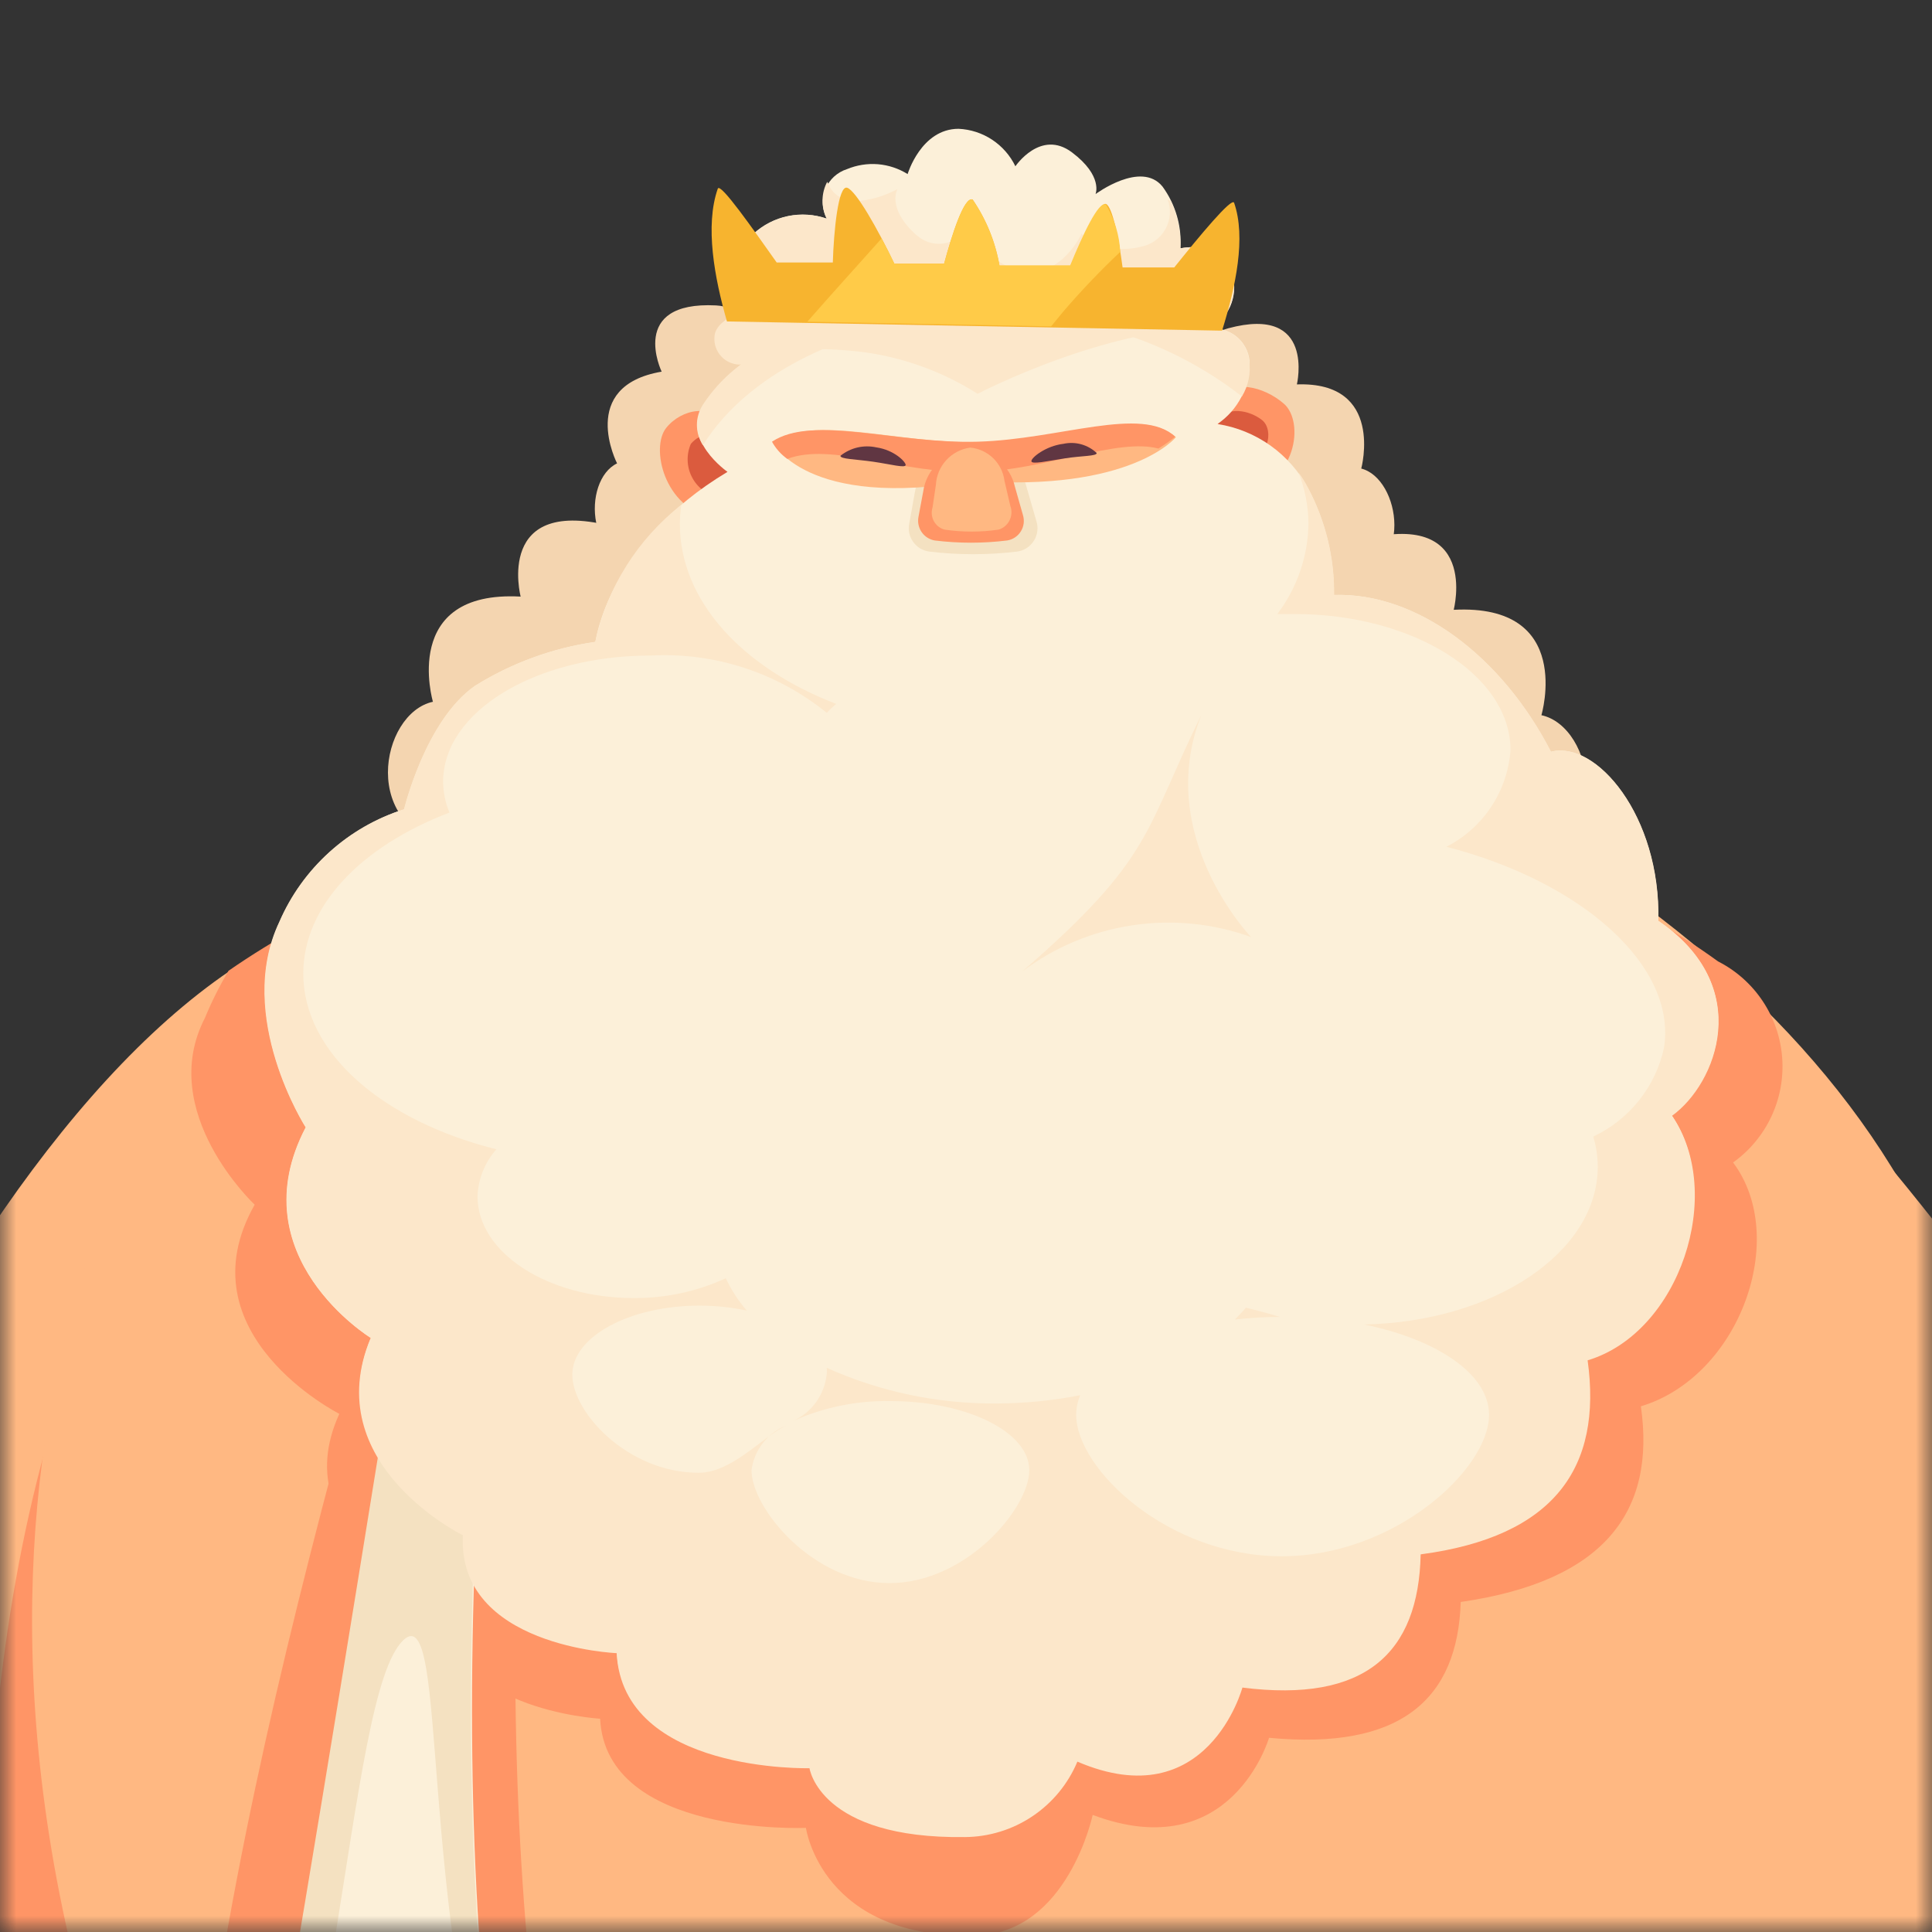 <svg width="60" height="60" viewBox="0 0 60 60" fill="none" xmlns="http://www.w3.org/2000/svg">
<rect x="0" y="0" width="60" height="60" fill="#333333" stroke="none"/>
<mask id="mask0_123_1446" style="mask-type:alpha" maskUnits="userSpaceOnUse" x="0" y="0" width="60" height="60">
<rect width="60" height="60" fill="#D9D9D9"/>
</mask>
<g mask="url(#mask0_123_1446)">
<path d="M54.635 31.708L50.468 65.67C66.08 85.104 87.469 109.503 87.469 109.503L97.947 105.783C97.947 105.783 73.929 51.23 54.635 31.708Z" fill="#FFB882"/>
<path d="M60.653 48.389C58.954 44.127 50.182 66.315 50.182 66.315C65.786 85.785 85.528 111.077 85.528 111.077L92.118 108.881C77.949 87.799 64.732 58.619 60.653 48.389Z" fill="#FF9566"/>
<path d="M41.784 18.096C43.981 17.737 43.476 14.852 42.275 14.552C42.275 14.552 43.007 11.842 40.276 11.938C40.276 11.938 40.862 9.463 38.145 10.195C35.428 10.927 38.123 18.645 41.784 18.096Z" fill="#F4D5B0"/>
<path d="M47.138 26.744C50.206 26.224 49.503 22.563 47.87 22.211C47.87 22.211 48.902 18.74 45.146 18.938C45.146 18.938 45.98 15.76 42.217 16.785C38.453 17.81 42.129 27.593 47.138 26.744Z" fill="#F4D5B0"/>
<path d="M14.177 26.326C11.109 25.806 11.812 22.145 13.445 21.794C13.445 21.794 12.42 18.323 16.169 18.528C16.169 18.528 15.342 15.35 19.098 16.368C22.855 17.385 19.186 27.176 14.177 26.326Z" fill="#F4D5B0"/>
<path d="M20.335 17.62C18.139 17.722 18.073 14.911 19.164 14.391C19.164 14.391 17.926 11.989 20.548 11.542C20.548 11.542 19.493 9.345 22.239 9.485C24.985 9.624 23.931 17.444 20.335 17.62Z" fill="#F4D5B0"/>
<path d="M38.591 15.299C40.275 15.006 40.51 13.102 39.88 12.545C39.25 11.989 38.188 11.74 37.859 12.45C37.529 13.16 38.035 15.401 38.591 15.299Z" fill="#FF9566"/>
<path d="M38.313 14.574C39.418 14.39 39.594 13.358 39.191 13.043C38.789 12.728 38.093 12.618 37.873 13.043C37.654 13.468 37.947 14.632 38.313 14.574Z" fill="#DB5B3E"/>
<path d="M22.152 16.097C20.607 15.767 20.204 13.9 20.687 13.292C21.171 12.685 22.152 12.516 22.496 13.241C22.84 13.966 22.657 16.207 22.152 16.097Z" fill="#FF9566"/>
<path d="M22.305 15.445C22.131 15.407 21.967 15.331 21.826 15.222C21.684 15.113 21.569 14.974 21.488 14.815C21.406 14.656 21.361 14.481 21.356 14.303C21.35 14.124 21.384 13.947 21.456 13.783C21.748 13.439 22.305 13.322 22.525 13.783C22.744 14.244 22.605 15.504 22.305 15.445Z" fill="#DB5B3E"/>
<path d="M-11.896 71.638C-10.937 56.349 -0.979 33.092 9.61 28.809C20.198 24.525 15.512 85.69 -3.952 93.833C-17.044 99.31 -12.321 78.507 -11.896 71.638Z" fill="#FFB882"/>
<path d="M8.636 31.013C-8.206 51.099 5.707 78.609 -5.072 84.467C-6.676 85.339 -13.859 79.913 -15.089 79.788C-15.089 88.216 -12.936 97.597 -3.952 93.84C15.512 85.69 9.061 30.779 8.636 31.013Z" fill="#FF9566"/>
<path d="M10.678 99.31C10.919 93.833 9.887 81.385 8.627 76.464C-5.176 52.065 3.663 35.838 5.171 33.891C11.212 25.968 23.353 21.845 31.386 21.135C39.419 20.424 54.547 27.234 59.849 38.262C63.107 45.043 64.279 63.525 57.264 75.688C54.335 81.934 53.99 90.618 55.418 99.544L10.678 99.31Z" fill="#FFB882"/>
<path d="M7.097 30.149C6.817 30.619 6.573 31.108 6.364 31.613C4.848 34.542 7.909 37.413 7.909 37.413C5.632 41.426 10.538 43.908 10.538 43.908C8.751 47.818 13.826 49.671 13.826 49.671C13.599 53.098 18.637 53.376 18.637 53.376C18.82 57.037 25.029 56.766 25.029 56.766C25.029 56.766 25.513 60.259 30.338 60.105C33.165 60.017 33.934 56.364 33.934 56.364C38.247 57.982 39.411 53.969 39.411 53.969C43.489 54.357 45.269 52.783 45.364 49.751C49.824 49.107 51.427 46.947 50.959 43.674C54.027 42.751 55.579 38.438 53.822 36.102C54.334 35.737 54.744 35.245 55.011 34.675C55.279 34.105 55.394 33.475 55.347 32.847C55.3 32.219 55.092 31.614 54.742 31.09C54.393 30.566 53.914 30.141 53.353 29.856C48.125 26.041 39.638 23.998 30.653 24.086C21.156 24.159 12.801 26.195 7.097 30.149Z" fill="#FF9566"/>
<path d="M8.218 76.713C9.463 81.626 11.396 93.833 11.147 99.31L55.404 99.544C55.126 97.787 54.921 96.046 54.789 94.323C46.91 93.408 6.043 104.978 18.265 24.708C18.265 24.584 18.265 24.459 18.301 24.342C17.767 24.547 17.225 24.752 16.69 24.972L15.841 25.36C11.162 43.38 6.417 56.444 5.465 73.418C5.641 73.732 8.035 76.39 8.218 76.713Z" fill="#FF9566"/>
<path d="M54.965 96.447C51.304 93.379 3.818 111.824 16.947 26.458C17.298 24.159 15.9 23.383 15.358 26.722C5.443 87.763 -0.905 103.894 -9.129 176.409C27.814 154.397 48.954 165.293 69.757 135C69.757 135 58.327 99.288 54.965 96.447Z" fill="#FCF0D9"/>
<path d="M15.68 67.567C14.076 57.645 14.157 44.333 16.91 26.458C17.262 24.159 15.241 23.529 14.713 26.846C11.147 48.763 8.68 64.777 5.794 79.796C10.679 65.839 10.7 52.702 12.524 50.938C13.959 49.583 12.912 59.329 15.68 67.567Z" fill="#F4E1C1"/>
<path d="M29.967 57.022C25.456 57.066 25.148 54.884 25.148 54.884C25.148 54.884 19.349 55.038 19.159 51.311C19.159 51.311 14.443 50.915 14.626 47.459C14.626 47.459 9.874 45.468 11.521 41.55C11.521 41.55 7.399 39.024 9.5 35.011C9.5 35.011 7.303 31.577 8.68 28.633C9.037 27.806 9.568 27.066 10.237 26.462C10.905 25.858 11.695 25.405 12.554 25.133C12.554 25.133 13.213 22.38 14.75 21.303C15.889 20.592 17.163 20.125 18.492 19.934C18.492 19.934 18.873 16.88 22.593 14.654C22.593 14.654 21.128 13.636 21.861 12.567C22.271 11.931 22.826 11.399 23.479 11.015C23.479 11.015 21.502 10.59 23.479 9.06C23.348 8.952 23.241 8.817 23.165 8.665C23.089 8.513 23.046 8.347 23.039 8.177C23.031 8.007 23.059 7.838 23.121 7.68C23.183 7.521 23.277 7.378 23.398 7.259C23.7 6.982 24.071 6.792 24.472 6.709C24.873 6.627 25.289 6.655 25.676 6.79C25.602 6.65 25.56 6.495 25.552 6.337C25.544 6.179 25.572 6.021 25.631 5.874C25.692 5.727 25.783 5.596 25.899 5.488C26.016 5.381 26.154 5.3 26.305 5.252C26.609 5.126 26.938 5.074 27.265 5.1C27.592 5.127 27.909 5.232 28.187 5.406C28.187 5.406 28.605 4 29.769 4C30.141 4.017 30.501 4.134 30.812 4.339C31.122 4.544 31.372 4.829 31.534 5.164C31.534 5.164 32.317 4 33.291 4.732C34.265 5.465 34.023 6.028 34.023 6.028C34.023 6.028 35.437 4.974 36.103 5.794C36.508 6.349 36.705 7.028 36.659 7.713C36.659 7.713 37.999 7.405 38.278 8.555C38.361 8.874 38.333 9.211 38.2 9.513C38.068 9.815 37.837 10.063 37.545 10.217C37.694 10.195 37.845 10.204 37.989 10.243C38.134 10.281 38.269 10.349 38.387 10.441C38.505 10.534 38.602 10.649 38.674 10.78C38.746 10.912 38.791 11.056 38.805 11.205C38.818 11.59 38.734 11.972 38.56 12.315C38.386 12.658 38.127 12.951 37.809 13.168C38.403 13.26 38.966 13.49 39.456 13.838C39.945 14.186 40.346 14.644 40.628 15.174C41.165 16.192 41.439 17.327 41.426 18.477C43.975 18.396 46.618 20.344 48.163 23.346C49.554 22.98 51.575 25.331 51.495 28.596C54.504 30.639 53.296 33.664 51.905 34.623C53.567 37.032 52.147 41.359 49.283 42.216C49.745 45.541 48.258 47.694 44.099 48.243C44.033 51.311 42.378 52.863 38.563 52.38C38.563 52.38 37.502 56.415 33.438 54.679C33.151 55.366 32.669 55.953 32.052 56.37C31.436 56.786 30.711 57.013 29.967 57.022Z" fill="#FCF0D9"/>
<path d="M38.693 40.612C38.591 40.737 38.466 40.854 38.349 40.979C38.813 40.926 39.28 40.899 39.748 40.898C39.389 40.788 39.03 40.693 38.693 40.612Z" fill="#FCE7CA"/>
<path d="M51.502 28.596C51.582 25.331 49.561 22.98 48.17 23.346C46.625 20.344 43.981 18.396 41.433 18.477C41.446 17.326 41.172 16.191 40.635 15.174C40.547 14.999 40.444 14.833 40.327 14.676C40.527 15.182 40.632 15.721 40.635 16.265C40.62 17.279 40.281 18.262 39.668 19.07C39.854 19.07 40.037 19.07 40.217 19.07C43.879 19.07 46.91 20.959 46.91 23.295C46.865 23.924 46.658 24.532 46.309 25.058C45.96 25.584 45.481 26.011 44.919 26.297C49.144 27.388 52.08 30.002 51.677 32.543C51.547 33.14 51.281 33.699 50.9 34.176C50.519 34.654 50.033 35.037 49.48 35.297C49.571 35.601 49.618 35.916 49.62 36.234C49.62 38.892 46.39 41.052 42.363 41.133C44.648 41.601 46.244 42.685 46.244 43.937C46.244 45.629 43.315 48.331 39.8 48.331C36.285 48.331 33.422 45.629 33.422 43.937C33.424 43.728 33.466 43.522 33.547 43.329C32.688 43.499 31.815 43.584 30.94 43.586C29.126 43.6 27.33 43.222 25.675 42.48C25.683 42.543 25.683 42.607 25.675 42.67C25.643 42.986 25.529 43.287 25.344 43.544C25.159 43.801 24.91 44.005 24.62 44.135C25.572 43.705 26.608 43.493 27.652 43.512C30.032 43.512 31.965 44.472 31.965 45.658C31.965 46.844 30.003 49.165 27.623 49.165C25.243 49.165 23.339 46.837 23.339 45.658C23.379 45.353 23.499 45.065 23.686 44.821C23.874 44.578 24.123 44.389 24.408 44.274C23.676 44.625 22.731 45.738 21.699 45.738C19.502 45.738 17.774 43.871 17.774 42.692C17.774 41.513 19.546 40.547 21.728 40.547C22.22 40.548 22.711 40.599 23.192 40.7C22.929 40.398 22.71 40.061 22.541 39.697C21.643 40.109 20.666 40.319 19.678 40.312C16.998 40.312 14.83 38.899 14.83 37.156C14.85 36.615 15.057 36.097 15.416 35.692C11.901 34.813 9.419 32.704 9.419 30.237C9.419 28.12 11.235 26.275 13.959 25.235C13.832 24.934 13.765 24.61 13.761 24.283C13.761 22.087 16.646 20.358 20.212 20.358C22.191 20.253 24.138 20.887 25.675 22.138C25.767 22.04 25.865 21.947 25.968 21.86C23.039 20.732 21.113 18.652 21.113 16.265C21.116 16.069 21.131 15.874 21.157 15.679C19.8 16.745 18.855 18.249 18.484 19.934C17.155 20.125 15.881 20.592 14.742 21.303C13.205 22.38 12.546 25.133 12.546 25.133C11.687 25.405 10.897 25.858 10.229 26.462C9.56 27.066 9.029 27.806 8.672 28.633C7.281 31.562 9.492 35.011 9.492 35.011C7.391 39.024 11.513 41.55 11.513 41.55C9.866 45.468 14.376 47.679 14.376 47.679C14.193 51.142 19.151 51.34 19.151 51.34C19.341 55.067 25.14 54.913 25.14 54.913C25.14 54.913 25.448 57.11 29.959 57.052C30.708 57.048 31.439 56.824 32.061 56.407C32.684 55.99 33.17 55.4 33.459 54.709C37.501 56.444 38.584 52.409 38.584 52.409C42.4 52.892 44.054 51.34 44.12 48.272C48.279 47.723 49.766 45.57 49.305 42.246C52.168 41.389 53.588 37.061 51.926 34.652C53.303 33.663 54.511 30.639 51.502 28.596Z" fill="#FCE7CA"/>
<path d="M37.551 10.217C37.843 10.063 38.073 9.815 38.206 9.513C38.339 9.211 38.366 8.874 38.283 8.555C37.998 7.405 36.658 7.713 36.658 7.713C36.678 7.208 36.578 6.706 36.365 6.248L36.262 6.197C36.319 6.347 36.341 6.508 36.329 6.667C36.316 6.827 36.269 6.982 36.19 7.122C36.111 7.261 36.003 7.382 35.872 7.475C35.742 7.568 35.593 7.632 35.435 7.661C35.117 7.745 34.785 7.752 34.464 7.682C34.143 7.612 33.843 7.467 33.59 7.259C33.59 7.259 32.989 8.584 31.803 8.438C31.439 8.371 31.1 8.209 30.82 7.967C30.541 7.724 30.331 7.412 30.214 7.061C30.214 7.061 29.277 8.071 28.405 7.251C27.534 6.431 27.871 5.875 27.871 5.875C27.871 5.875 26.326 6.724 25.777 5.823C25.777 5.765 25.718 5.706 25.689 5.648C25.596 5.823 25.546 6.018 25.544 6.217C25.541 6.416 25.586 6.612 25.674 6.79C25.29 6.658 24.877 6.631 24.478 6.714C24.08 6.796 23.712 6.984 23.411 7.259C23.29 7.377 23.194 7.52 23.131 7.677C23.068 7.835 23.038 8.004 23.045 8.174C23.051 8.344 23.093 8.51 23.167 8.663C23.242 8.815 23.347 8.951 23.477 9.06C21.5 10.59 23.477 11.015 23.477 11.015C22.813 11.395 22.249 11.927 21.83 12.567C21.708 12.755 21.643 12.974 21.643 13.197C21.643 13.421 21.708 13.639 21.83 13.827C23.294 11.462 26.78 9.8 30.866 9.8C33.648 9.715 36.372 10.603 38.569 12.311C38.77 11.98 38.85 11.589 38.796 11.205C38.782 11.058 38.738 10.915 38.667 10.784C38.596 10.654 38.499 10.54 38.383 10.447C38.267 10.355 38.133 10.287 37.991 10.248C37.848 10.208 37.698 10.197 37.551 10.217Z" fill="#FCE7CA"/>
<path d="M30.149 13.768C29.724 13.786 29.318 13.951 29.001 14.234C28.683 14.517 28.473 14.901 28.406 15.32L28.238 16.258C28.218 16.356 28.218 16.457 28.238 16.554C28.259 16.652 28.299 16.745 28.357 16.826C28.415 16.908 28.488 16.977 28.573 17.029C28.659 17.081 28.754 17.115 28.853 17.129C29.762 17.239 30.682 17.239 31.591 17.129C31.697 17.114 31.799 17.076 31.888 17.018C31.978 16.959 32.053 16.882 32.11 16.791C32.166 16.701 32.202 16.599 32.215 16.493C32.228 16.387 32.218 16.279 32.184 16.177L31.884 15.137C31.787 14.749 31.564 14.405 31.25 14.157C30.936 13.909 30.549 13.772 30.149 13.768Z" fill="#F4E1C1"/>
<path d="M23.998 13.732C25.294 12.86 27.857 13.783 30.39 13.732C32.924 13.68 35.472 12.604 36.519 13.578C36.519 13.578 35.135 15.291 30.222 14.932C25.001 15.84 23.998 13.732 23.998 13.732Z" fill="#FFB882"/>
<path d="M24.451 14.252C25.827 13.724 28.017 14.728 30.309 14.662C32.461 14.596 34.702 13.593 35.976 13.93C36.157 13.818 36.331 13.696 36.496 13.563C35.449 12.589 32.923 13.644 30.367 13.717C27.812 13.79 25.241 12.875 23.975 13.717C24.091 13.929 24.254 14.111 24.451 14.252Z" fill="#FF9566"/>
<path d="M30.135 13.973C29.776 13.979 29.431 14.113 29.163 14.35C28.894 14.588 28.719 14.914 28.67 15.27L28.524 16.053C28.508 16.134 28.509 16.218 28.526 16.299C28.543 16.38 28.576 16.457 28.623 16.525C28.67 16.594 28.73 16.652 28.8 16.696C28.869 16.741 28.948 16.771 29.029 16.785C29.776 16.877 30.531 16.877 31.277 16.785C31.364 16.771 31.448 16.739 31.521 16.69C31.595 16.641 31.657 16.577 31.703 16.502C31.75 16.427 31.78 16.343 31.791 16.255C31.802 16.168 31.794 16.079 31.768 15.994L31.519 15.116C31.448 14.799 31.273 14.514 31.022 14.308C30.772 14.101 30.46 13.983 30.135 13.973Z" fill="#FF9566"/>
<path d="M30.133 13.9C29.847 13.939 29.584 14.076 29.388 14.289C29.193 14.502 29.078 14.776 29.064 15.064L28.961 15.76C28.939 15.829 28.931 15.903 28.938 15.976C28.945 16.049 28.966 16.119 29.001 16.184C29.036 16.248 29.084 16.305 29.141 16.35C29.198 16.395 29.264 16.429 29.335 16.448C29.891 16.529 30.456 16.529 31.012 16.448C31.085 16.426 31.153 16.389 31.212 16.34C31.27 16.29 31.318 16.229 31.352 16.161C31.387 16.092 31.407 16.017 31.411 15.941C31.415 15.864 31.404 15.788 31.378 15.716L31.195 14.932C31.161 14.665 31.038 14.418 30.845 14.23C30.652 14.043 30.401 13.926 30.133 13.9Z" fill="#FFB882"/>
<path d="M26.808 10.934C28.072 11.104 29.284 11.546 30.36 12.23C30.36 12.23 34.57 10.034 37.975 10.187L34.175 8.84L22.664 9.858C22.664 9.858 22.195 10.092 22.188 10.466C22.179 10.579 22.195 10.693 22.234 10.8C22.273 10.907 22.335 11.004 22.415 11.085C22.494 11.166 22.59 11.229 22.697 11.27C22.803 11.311 22.916 11.329 23.03 11.322C23.03 11.322 23.931 10.59 26.808 10.934Z" fill="#FCE7CA"/>
<path d="M38.327 6.299C38.261 6.109 37.243 7.339 36.467 8.306H34.863C34.739 7.354 34.541 6.424 34.351 6.336C34.16 6.248 33.618 7.354 33.238 8.269H31.041C30.916 7.526 30.631 6.819 30.206 6.197C29.943 6.087 29.555 7.317 29.32 8.189H27.775C27.263 7.119 26.589 5.926 26.311 5.831C26.032 5.736 25.893 7.185 25.864 8.152H24.121C23.389 7.119 22.364 5.648 22.291 5.86C21.888 7.01 22.188 8.628 22.576 9.983L37.902 10.268H37.953C38.378 8.899 38.7 7.376 38.327 6.299Z" fill="#F7B42F"/>
<path d="M31.737 30.178C32.739 29.42 33.916 28.925 35.159 28.737C36.402 28.549 37.672 28.674 38.854 29.102C38.854 29.102 35.822 25.953 37.309 22.204C35.53 25.814 35.844 26.619 31.737 30.178Z" fill="#FCE7CA"/>
<path d="M33.237 8.24H31.041C30.911 7.507 30.627 6.81 30.206 6.197C29.942 6.087 29.554 7.317 29.32 8.188H27.775C27.65 7.925 27.518 7.661 27.379 7.405C26.581 8.298 25.798 9.162 25.073 9.99L32.644 10.136C32.798 9.953 32.944 9.763 33.098 9.587C33.632 8.971 34.197 8.382 34.79 7.822C34.764 7.306 34.614 6.803 34.35 6.358C34.131 6.197 33.611 7.324 33.237 8.24Z" fill="#FFCB48"/>
<path d="M34.059 14.068C33.923 13.941 33.758 13.848 33.578 13.798C33.398 13.748 33.209 13.743 33.026 13.783C32.47 13.849 32.016 14.222 32.031 14.325C32.045 14.427 32.499 14.325 33.056 14.237C33.612 14.149 34.066 14.171 34.059 14.068Z" fill="#603642"/>
<path d="M28.127 14.442C28.127 14.339 27.768 13.973 27.212 13.893C27.018 13.851 26.818 13.853 26.625 13.898C26.433 13.944 26.253 14.032 26.099 14.156C26.099 14.259 26.56 14.259 27.117 14.339C27.673 14.42 28.113 14.544 28.127 14.442Z" fill="#603642"/>
</g>
</svg>
